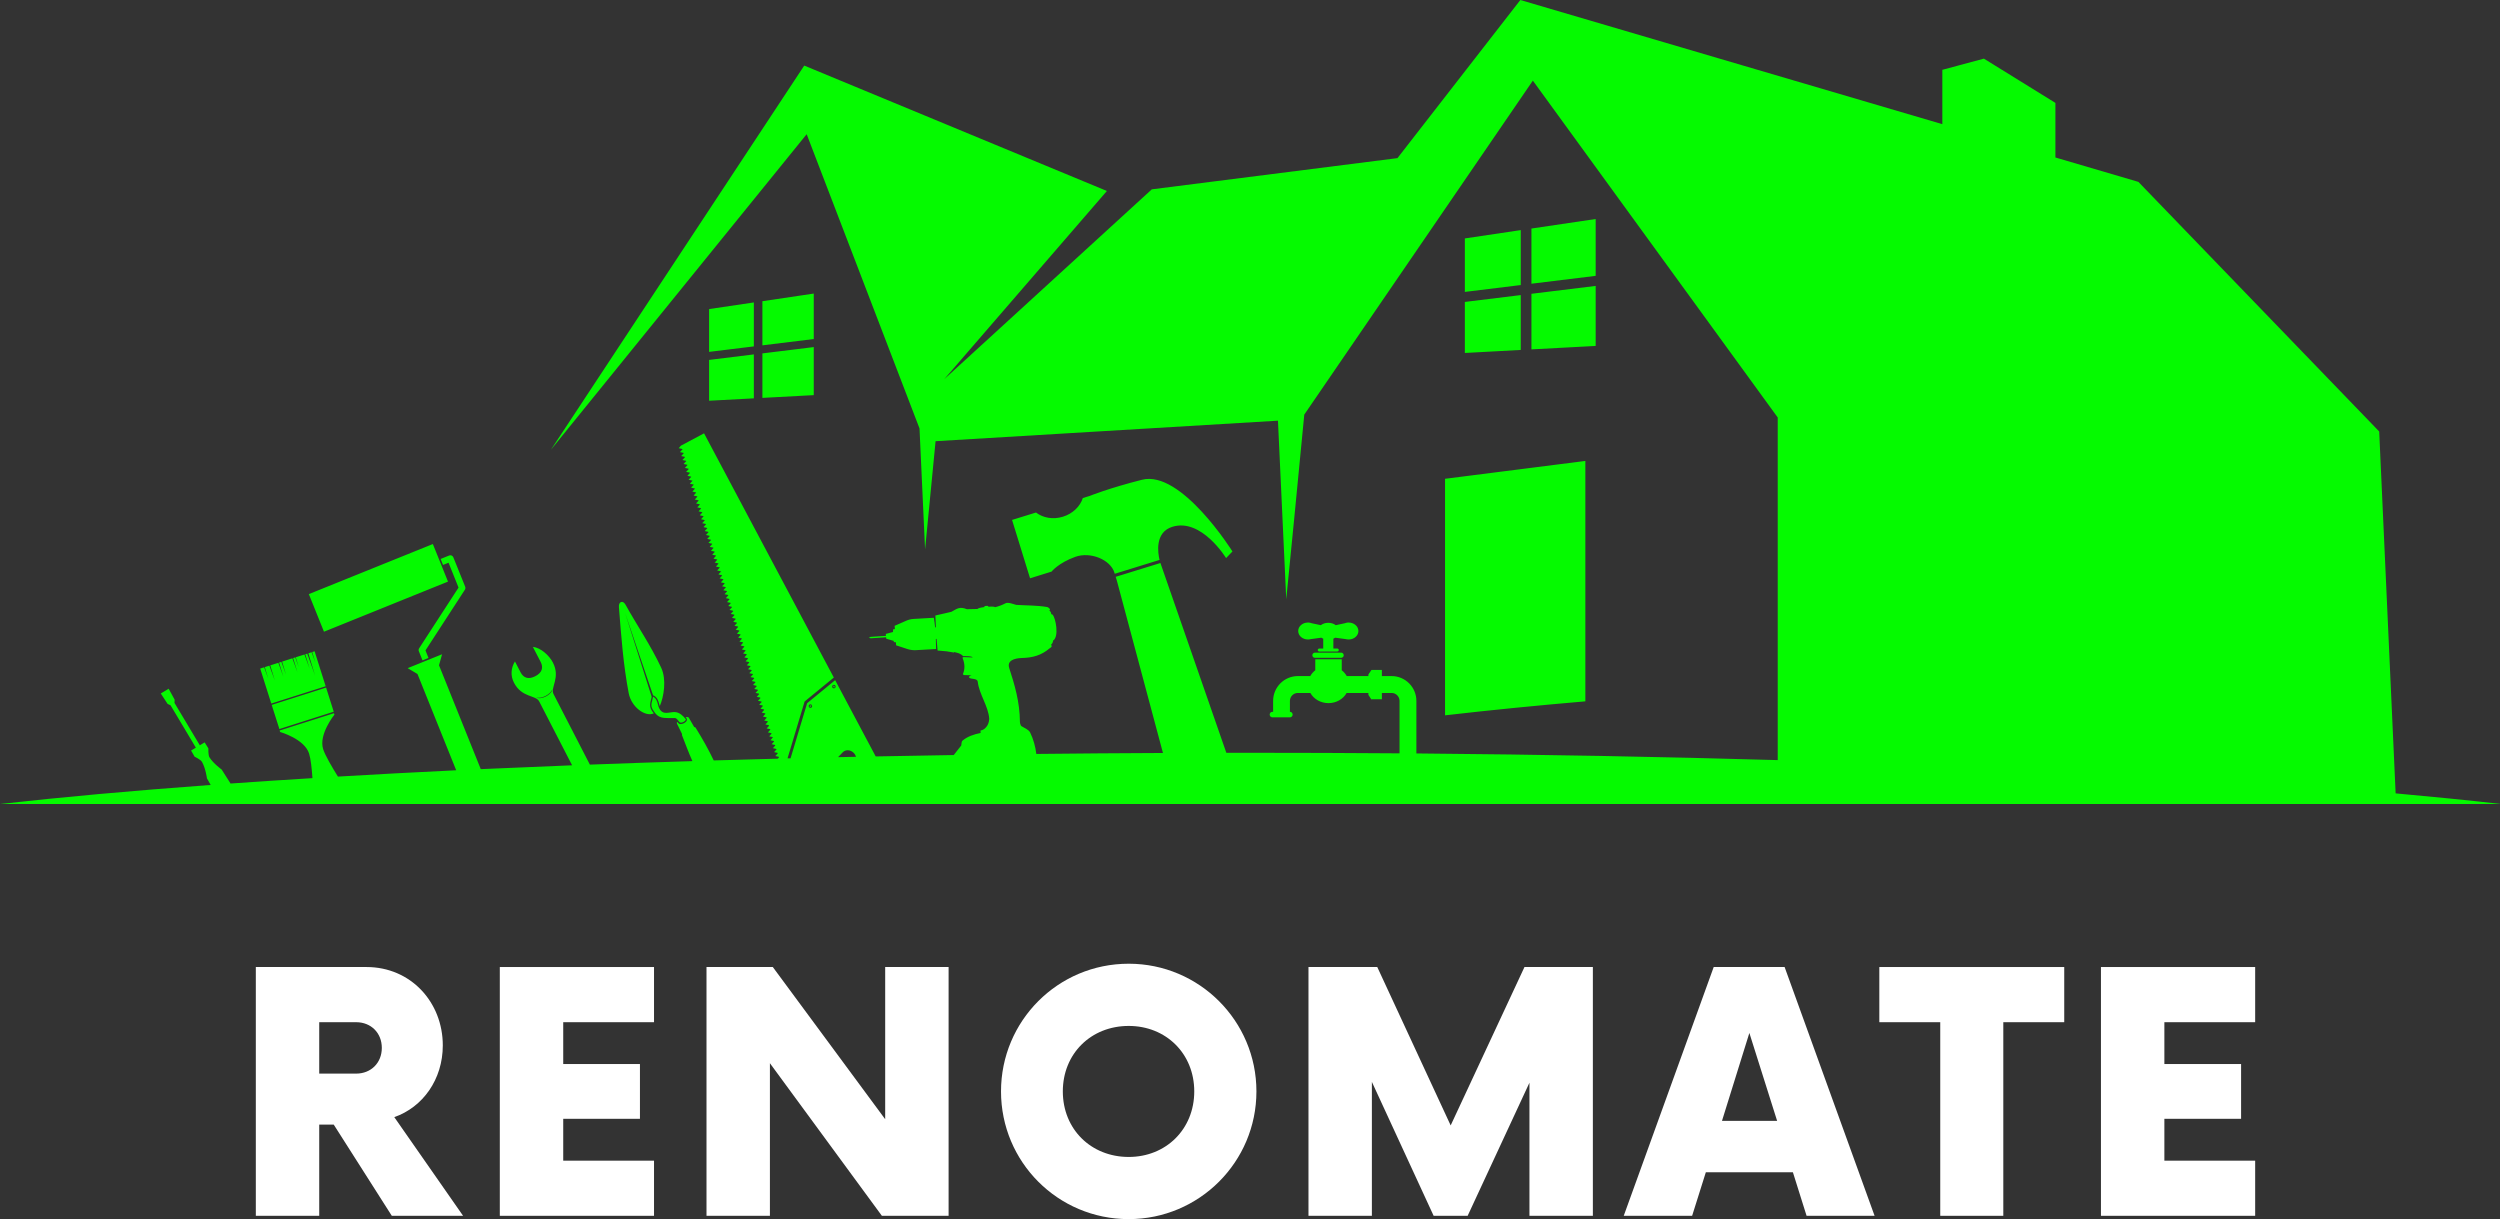 <?xml version="1.0" encoding="utf-8"?>
<svg viewBox="81.293 126.269 212.207 103.482" xmlns="http://www.w3.org/2000/svg">
  <rect x="81.293" y="126.269" width="212.207" height="103.482" fill="#333333" stroke="none"/>
  <defs>
    <clipPath id="fda04f63b0">
      <path d="M 81.273 126.27 L 293.523 126.27 L 293.523 194.52 L 81.273 194.52 Z M 81.273 126.27 " clip-rule="nonzero"/>
    </clipPath>
  </defs>
  <g fill="#01052d" fill-opacity="1" transform="matrix(1, 0, 0, 1, 3.552713678800501e-15, 0)">
    <g transform="translate(101.07, 229.47)">
      <g>
        <path d="M 13.691 -8.375 C 16.117 -9.223 17.809 -11.578 17.809 -14.465 C 17.809 -18.125 15.098 -21.117 11.332 -21.117 L 1.938 -21.117 L 1.938 0 L 7.32 0 L 7.32 -7.742 L 8.551 -7.742 L 13.48 0 L 19.531 0 Z M 10.453 -12.07 L 7.32 -12.07 L 7.32 -16.434 L 10.453 -16.434 C 11.719 -16.434 12.633 -15.52 12.633 -14.254 C 12.633 -12.988 11.719 -12.07 10.453 -12.07 Z M 10.453 -12.07 " style="fill: rgb(255, 255, 255);"/>
      </g>
    </g>
  </g>
  <g fill="#01052d" fill-opacity="1" transform="matrix(1, 0, 0, 1, 3.552713678800501e-15, 0)">
    <g transform="translate(121.605, 229.47)">
      <g>
        <path d="M 15.203 -16.434 L 15.203 -21.117 L 2.113 -21.117 L 2.113 0 L 15.203 0 L 15.203 -4.68 L 7.496 -4.68 L 7.496 -8.234 L 14.008 -8.234 L 14.008 -12.883 L 7.496 -12.883 L 7.496 -16.434 Z M 15.203 -16.434 " style="fill: rgb(255, 255, 255);"/>
      </g>
    </g>
  </g>
  <g fill="#01052d" fill-opacity="1" transform="matrix(1, 0, 0, 1, 3.552713678800501e-15, 0)">
    <g transform="translate(139.325, 229.47)">
      <g>
        <path d="M 17.105 -21.117 L 17.105 -8.199 L 7.566 -21.117 L 1.938 -21.117 L 1.938 0 L 7.32 0 L 7.32 -12.953 L 16.824 0 L 22.488 0 L 22.488 -21.117 Z M 17.105 -21.117 " style="fill: rgb(255, 255, 255);"/>
      </g>
    </g>
  </g>
  <g fill="#01052d" fill-opacity="1" transform="matrix(1, 0, 0, 1, 3.552713678800501e-15, 0)">
    <g transform="translate(165.067, 229.47)">
      <g>
        <path d="M 12.035 0.281 C 18.02 0.281 22.875 -4.574 22.875 -10.559 C 22.875 -16.543 18.02 -21.398 12.035 -21.398 C 6.02 -21.398 1.195 -16.543 1.195 -10.559 C 1.195 -4.574 6.02 0.281 12.035 0.281 Z M 12.035 -4.996 C 8.832 -4.996 6.441 -7.355 6.441 -10.559 C 6.441 -13.762 8.832 -16.117 12.035 -16.117 C 15.203 -16.117 17.598 -13.762 17.598 -10.559 C 17.598 -7.355 15.203 -4.996 12.035 -4.996 Z M 12.035 -4.996 " style="fill: rgb(255, 255, 255);"/>
      </g>
    </g>
  </g>
  <g fill="#01052d" fill-opacity="1" transform="matrix(1, 0, 0, 1, 3.552713678800501e-15, 0)">
    <g transform="translate(190.422, 229.47)">
      <g>
        <path d="M 20.273 -21.117 L 14.008 -7.672 L 7.777 -21.117 L 1.938 -21.117 L 1.938 0 L 7.32 0 L 7.32 -11.367 L 12.562 0 L 15.449 0 L 20.695 -11.297 L 20.695 0 L 26.078 0 L 26.078 -21.117 Z M 20.273 -21.117 " style="fill: rgb(255, 255, 255);"/>
      </g>
    </g>
  </g>
  <g fill="#01052d" fill-opacity="1" transform="matrix(1, 0, 0, 1, 3.552713678800501e-15, 0)">
    <g transform="translate(219.753, 229.47)">
      <g>
        <path d="M 14.887 0 L 20.66 0 L 13.023 -21.117 L 7.004 -21.117 L -0.633 0 L 5.172 0 L 6.336 -3.695 L 13.727 -3.695 Z M 7.707 -8.059 L 10.031 -15.52 L 12.387 -8.059 Z M 7.707 -8.059 " style="fill: rgb(255, 255, 255);"/>
      </g>
    </g>
  </g>
  <g fill="#01052d" fill-opacity="1" transform="matrix(1, 0, 0, 1, 3.552713678800501e-15, 0)">
    <g transform="translate(241.132, 229.47)">
      <g>
        <path d="M 15.379 -21.117 L -0.316 -21.117 L -0.316 -16.434 L 4.855 -16.434 L 4.855 0 L 10.207 0 L 10.207 -16.434 L 15.379 -16.434 Z M 15.379 -21.117 " style="fill: rgb(255, 255, 255);"/>
      </g>
    </g>
  </g>
  <g fill="#01052d" fill-opacity="1" transform="matrix(1, 0, 0, 1, 3.552713678800501e-15, 0)">
    <g transform="translate(257.515, 229.47)">
      <g>
        <path d="M 15.203 -16.434 L 15.203 -21.117 L 2.113 -21.117 L 2.113 0 L 15.203 0 L 15.203 -4.68 L 7.496 -4.68 L 7.496 -8.234 L 14.008 -8.234 L 14.008 -12.883 L 7.496 -12.883 L 7.496 -16.434 Z M 15.203 -16.434 " style="fill: rgb(255, 255, 255);"/>
      </g>
    </g>
  </g>
  <g clip-path="url(#fda04f63b0)" transform="matrix(1, 0, 0, 1, 3.552713678800501e-15, 0)">
    <path d="M 150.367 151.188 L 146.008 151.836 L 146.008 155.582 L 150.367 155.047 Z M 141.484 160.285 L 145.281 160.082 L 145.281 156.352 L 141.484 156.82 Z M 145.281 151.941 L 141.484 152.504 L 141.484 156.137 L 145.281 155.672 Z M 146.008 160.043 L 150.367 159.809 L 150.367 155.73 L 146.008 156.266 Z M 205.633 156.23 L 210.379 155.973 L 210.379 151.316 L 205.633 151.898 Z M 211.285 155.926 L 216.738 155.633 L 216.738 150.539 L 211.285 151.207 Z M 216.738 144.859 L 211.285 145.668 L 211.285 150.352 L 216.738 149.684 Z M 210.379 145.801 L 205.633 146.508 L 205.633 151.047 L 210.379 150.465 Z M 203.953 186.988 C 207.918 186.531 211.891 186.141 215.863 185.801 L 215.863 165.395 L 203.953 166.91 Z M 152.066 184.578 L 152.098 184.637 L 152.137 184.613 L 152.105 184.559 L 152.164 184.527 L 152.145 184.488 L 152.086 184.52 L 152.055 184.461 L 152.02 184.48 L 152.051 184.539 L 151.988 184.57 L 152.008 184.609 Z M 108.938 184.52 L 107.996 181.551 L 107.793 181.617 L 108.074 182.547 L 107.742 181.633 L 107.465 181.723 L 108.039 183.617 L 107.375 181.75 L 107.207 181.805 L 107.57 183.016 L 107.137 181.824 L 106.398 182.059 L 106.652 182.898 L 106.355 182.07 L 106.176 182.129 L 106.543 183.34 L 106.109 182.148 L 105.238 182.43 L 105.574 183.547 L 105.176 182.449 L 104.984 182.508 L 105.348 183.719 L 104.918 182.531 L 104.234 182.746 L 104.621 184.039 L 104.16 182.77 L 103.77 182.895 L 104.066 183.883 L 103.715 182.91 L 103.379 183.02 L 104.32 185.988 Z M 119.32 175.637 L 118.035 172.449 L 107.508 176.699 L 108.793 179.891 Z M 119.367 174.035 L 120.215 176.145 L 116.871 181.297 C 116.82 181.371 116.812 181.469 116.848 181.551 L 117.156 182.324 L 117.664 182.117 L 117.41 181.477 L 120.754 176.328 C 120.805 176.25 120.812 176.156 120.781 176.074 L 119.773 173.574 C 119.719 173.434 119.559 173.363 119.418 173.422 L 118.695 173.715 L 118.898 174.223 Z M 105.008 188.152 L 109.621 186.68 L 108.973 184.633 L 104.355 186.102 Z M 180.809 170.984 C 183.281 170.219 185.367 173.641 185.367 173.641 L 185.906 173.078 C 185.906 173.078 181.566 166.141 178.23 166.992 C 175.359 167.723 173.805 168.359 173.805 168.359 L 173.207 168.543 C 172.977 169.254 172.359 169.867 171.52 170.129 C 170.676 170.391 169.82 170.227 169.23 169.773 L 167.199 170.402 L 168.727 175.355 L 170.551 174.789 C 170.551 174.789 171.121 174.059 172.566 173.535 C 173.84 173.078 175.547 173.758 175.891 174.887 C 175.902 174.914 175.91 174.941 175.914 174.973 L 179.719 173.797 C 179.582 173.223 179.289 171.453 180.809 170.984 Z M 195.699 179.113 C 195.609 179.121 195.523 179.141 195.445 179.172 L 194.676 179.336 C 194.512 179.211 194.289 179.133 194.043 179.133 C 193.793 179.133 193.57 179.211 193.41 179.336 L 192.641 179.172 C 192.559 179.141 192.473 179.121 192.383 179.113 L 192.367 179.113 C 192.348 179.113 192.332 179.113 192.312 179.113 C 191.855 179.113 191.488 179.434 191.488 179.832 C 191.488 180.227 191.855 180.551 192.312 180.551 C 192.398 180.551 192.48 180.539 192.555 180.52 L 193.449 180.398 C 193.5 180.434 193.555 180.461 193.613 180.484 L 193.613 181.32 L 193.273 181.32 C 193.203 181.32 193.148 181.375 193.148 181.445 C 193.148 181.512 193.203 181.57 193.273 181.57 L 194.812 181.57 C 194.879 181.57 194.934 181.512 194.934 181.445 C 194.934 181.375 194.879 181.32 194.812 181.32 L 194.473 181.32 L 194.473 180.484 C 194.531 180.461 194.582 180.434 194.633 180.398 L 195.527 180.52 C 195.605 180.539 195.688 180.551 195.773 180.551 C 196.23 180.551 196.598 180.227 196.598 179.832 C 196.598 179.434 196.227 179.113 195.773 179.113 C 195.754 179.113 195.734 179.113 195.715 179.113 Z M 192.906 181.668 C 192.785 181.668 192.688 181.766 192.688 181.887 C 192.688 182.008 192.785 182.105 192.906 182.105 L 195.133 182.105 C 195.254 182.105 195.352 182.008 195.352 181.887 C 195.352 181.766 195.254 181.668 195.133 181.668 Z M 136.727 185.406 C 136.668 185.816 136.449 186.086 136.711 186.52 C 137.215 187.352 137.605 187.199 138.578 187.219 C 138.746 187.227 138.844 187.43 138.961 187.555 C 139.09 187.727 139.582 187.457 139.496 187.305 C 139.258 187.008 138.969 186.746 138.617 186.715 C 138.258 186.68 137.793 186.895 137.496 186.688 C 137.004 186.344 137.262 185.684 136.727 185.406 Z M 293.5 194.504 C 290.762 194.195 287.801 193.898 284.641 193.613 L 283.246 162.895 L 262.805 141.707 L 255.762 139.637 L 255.762 135.004 L 249.691 131.246 L 246.164 132.195 L 246.164 136.809 L 210.344 126.27 L 199.914 139.691 L 179.062 142.34 L 161.445 158.453 L 175.25 142.48 L 149.559 131.836 L 128.055 164.445 L 149.766 137.66 L 159.344 162.637 L 159.816 172.91 C 159.879 172.336 160.422 166.676 160.707 163.719 L 189.77 161.977 L 190.473 177.141 C 190.586 176.129 191.684 164.793 192.004 161.461 L 211.406 133.113 L 232.191 161.707 L 232.191 190.789 C 222.465 190.508 212.191 190.316 201.52 190.223 L 201.52 185.762 C 201.52 184.602 200.578 183.656 199.418 183.656 L 198.59 183.656 L 198.59 183.137 L 197.707 183.137 L 197.465 183.492 L 197.465 183.512 L 197.445 183.512 L 197.445 183.656 L 195.609 183.656 C 195.504 183.469 195.359 183.301 195.184 183.16 L 195.184 182.227 L 192.938 182.227 L 192.938 183.16 C 192.762 183.301 192.617 183.469 192.512 183.656 L 191.457 183.656 C 190.301 183.656 189.359 184.602 189.359 185.762 L 189.359 186.688 L 189.301 186.688 C 189.172 186.688 189.066 186.793 189.066 186.922 C 189.066 187.055 189.172 187.16 189.301 187.16 L 190.781 187.16 C 190.91 187.16 191.016 187.055 191.016 186.922 C 191.016 186.793 190.914 186.691 190.785 186.688 L 190.785 185.762 C 190.785 185.391 191.09 185.09 191.457 185.09 L 192.52 185.09 C 192.805 185.602 193.387 185.953 194.059 185.953 C 194.73 185.953 195.312 185.602 195.598 185.09 L 197.445 185.09 L 197.445 185.254 L 197.707 185.652 L 197.719 185.625 L 198.59 185.625 L 198.59 185.09 L 199.418 185.09 C 199.789 185.09 200.09 185.395 200.09 185.766 L 200.09 190.215 C 195.918 190.184 191.684 190.168 187.402 190.168 C 186.73 190.168 186.059 190.168 185.387 190.168 L 179.793 174.059 L 175.996 175.23 L 176.09 175.535 L 180.008 190.184 C 176.383 190.199 172.797 190.227 169.258 190.266 C 169.188 189.668 169.012 189.008 168.734 188.445 C 168.605 188.184 168.203 188.047 167.961 187.883 C 167.902 187.766 167.867 187.652 167.867 187.559 C 167.859 185.836 167.402 184.348 166.957 182.969 C 166.77 182.383 167.301 182.141 168.059 182.121 C 168.945 182.098 169.688 181.898 170.387 181.301 C 170.562 181.18 170.605 181.172 170.512 180.98 C 170.598 180.941 170.691 180.746 170.676 180.652 C 171.215 180.32 170.898 178.703 170.637 178.441 C 170.574 178.379 170.535 178.453 170.523 178.367 C 170.512 178.254 170.465 178.164 170.355 178.094 C 170.52 178.043 170.336 177.824 170.164 177.793 C 169.305 177.648 168.426 177.668 167.555 177.613 C 167.32 177.555 166.867 177.363 166.652 177.473 C 166.34 177.637 166.043 177.742 165.746 177.812 C 165.746 177.812 165.746 177.812 165.746 177.809 C 165.742 177.762 165.508 177.746 165.199 177.766 C 165.172 177.727 165.137 177.688 165.078 177.695 L 164.898 177.711 C 164.863 177.715 164.852 177.762 164.836 177.801 C 164.512 177.844 164.273 177.906 164.277 177.957 C 164.277 177.957 164.277 177.961 164.277 177.961 C 163.988 177.965 163.688 177.965 163.367 177.98 C 162.734 177.73 162.52 177.945 162.055 178.199 L 161.391 178.355 L 160.691 178.512 C 160.699 178.848 160.715 179.18 160.734 179.52 L 160.668 179.523 C 160.645 179.25 160.605 178.98 160.559 178.707 L 158.855 178.805 C 158.625 178.816 158.402 178.871 158.191 178.969 L 157.23 179.391 L 157.254 179.668 L 157.102 179.691 C 157.098 179.766 157.094 179.84 157.094 179.914 L 156.484 180.078 L 156.496 180.242 L 155.195 180.328 L 155.039 180.398 L 155.203 180.449 L 156.508 180.363 L 156.52 180.484 L 157.148 180.668 C 157.156 180.703 157.16 180.738 157.168 180.773 L 157.336 180.785 L 157.359 181.047 L 158.336 181.367 C 158.559 181.438 158.805 181.469 159.031 181.457 L 160.75 181.359 C 160.746 181.07 160.738 180.785 160.73 180.504 L 160.793 180.5 C 160.816 180.828 160.848 181.156 160.879 181.488 L 161.645 181.555 L 162.273 181.66 L 162.273 181.617 C 162.598 181.691 162.797 181.719 163.051 181.961 C 163.355 181.965 163.574 181.965 163.727 182.004 C 163.781 182.016 163.828 182.039 163.867 182.074 L 163.121 182.047 C 163 182.043 162.977 182.066 163.02 182.18 C 163.199 182.645 163.199 183.059 163.039 183.457 C 163.008 183.52 163.07 183.555 163.137 183.57 L 163.762 183.59 C 163.637 183.633 163.473 183.703 163.582 183.805 C 163.695 183.93 164.25 183.832 164.285 184.129 C 164.414 185.23 165.188 186.195 165.262 187.285 C 165.242 187.625 165.137 187.852 164.969 188.027 C 164.836 188.172 164.699 188.25 164.52 188.277 L 164.531 188.484 C 163.957 188.598 163.395 188.793 162.996 189.137 C 162.891 189.23 162.918 189.41 162.887 189.547 L 162.25 190.359 C 160.02 190.395 157.809 190.43 155.625 190.477 L 152.184 184.004 L 149.805 185.957 L 148.398 190.637 C 148.312 190.637 148.227 190.641 148.141 190.641 L 149.59 185.816 L 152.07 183.781 L 141.055 163.051 L 139.098 164.094 L 138.902 164.312 L 139.223 164.383 L 139.23 164.402 L 139.008 164.645 L 139.328 164.715 L 139.332 164.738 L 139.113 164.98 L 139.43 165.051 L 139.438 165.074 L 139.219 165.316 L 139.535 165.387 L 139.543 165.41 L 139.32 165.652 L 139.641 165.723 L 139.648 165.742 L 139.43 165.984 L 139.746 166.059 L 139.754 166.082 L 139.531 166.32 L 139.852 166.391 L 139.859 166.414 L 139.641 166.656 L 139.957 166.73 L 139.965 166.75 L 139.742 166.992 L 140.059 167.062 L 140.07 167.086 L 139.848 167.328 L 140.168 167.398 L 140.176 167.422 L 139.957 167.664 L 140.273 167.734 L 140.277 167.758 L 140.059 167.996 L 140.375 168.07 L 140.383 168.094 L 140.164 168.332 L 140.48 168.402 L 140.488 168.43 L 140.27 168.668 L 140.586 168.738 L 140.594 168.766 L 140.375 169.004 L 140.691 169.074 L 140.699 169.098 L 140.48 169.336 L 140.793 169.41 L 140.805 169.434 L 140.586 169.672 L 140.898 169.742 L 140.906 169.77 L 140.691 170.008 L 141.004 170.078 L 141.012 170.105 L 140.797 170.344 L 141.109 170.414 L 141.117 170.438 L 140.898 170.676 L 141.215 170.746 L 141.223 170.773 L 141.008 171.012 L 141.32 171.082 L 141.328 171.109 L 141.109 171.348 L 141.422 171.414 L 141.434 171.445 L 141.215 171.68 L 141.527 171.75 L 141.539 171.777 L 141.324 172.012 L 141.637 172.086 L 141.645 172.113 L 141.426 172.352 L 141.738 172.418 L 141.75 172.449 L 141.535 172.688 L 141.844 172.754 L 141.855 172.781 L 141.641 173.02 L 141.949 173.09 L 141.961 173.121 L 141.746 173.355 L 142.059 173.422 L 142.066 173.453 L 141.852 173.691 L 142.16 173.758 L 142.172 173.789 L 141.957 174.023 L 142.266 174.09 L 142.277 174.125 L 142.062 174.359 L 142.371 174.426 L 142.383 174.461 L 142.164 174.691 L 142.477 174.762 L 142.484 174.793 L 142.273 175.027 L 142.582 175.098 L 142.59 175.129 L 142.375 175.363 L 142.684 175.43 L 142.695 175.465 L 142.48 175.699 L 142.789 175.766 L 142.801 175.801 L 142.586 176.035 L 142.891 176.102 L 142.902 176.137 L 142.688 176.367 L 142.996 176.438 L 143.004 176.473 L 142.793 176.703 L 143.102 176.773 L 143.113 176.805 L 142.902 177.039 L 143.207 177.109 L 143.215 177.145 L 143.004 177.375 L 143.309 177.441 L 143.32 177.477 L 143.109 177.707 L 143.414 177.777 L 143.426 177.812 L 143.215 178.043 L 143.52 178.113 L 143.531 178.148 L 143.32 178.379 L 143.625 178.445 L 143.637 178.484 L 143.426 178.715 L 143.73 178.781 L 143.742 178.82 L 143.531 179.051 L 143.836 179.117 L 143.848 179.156 L 143.637 179.387 L 143.938 179.453 L 143.949 179.488 L 143.738 179.719 L 144.043 179.789 L 144.055 179.828 L 143.844 180.055 L 144.145 180.121 L 144.156 180.16 L 143.949 180.391 L 144.25 180.457 L 144.262 180.496 L 144.055 180.727 L 144.355 180.793 L 144.367 180.832 L 144.156 181.062 L 144.457 181.129 L 144.473 181.168 L 144.262 181.398 L 144.566 181.465 L 144.578 181.504 L 144.367 181.734 L 144.668 181.801 L 144.68 181.84 L 144.473 182.07 L 144.773 182.137 L 144.785 182.176 L 144.578 182.402 L 144.879 182.469 L 144.891 182.512 L 144.684 182.738 L 144.984 182.805 L 144.996 182.848 L 144.789 183.074 L 145.09 183.141 L 145.102 183.184 L 144.895 183.41 L 145.195 183.477 L 145.207 183.516 L 145 183.742 L 145.301 183.809 L 145.312 183.852 L 145.105 184.078 L 145.402 184.145 L 145.418 184.188 L 145.211 184.414 L 145.508 184.48 L 145.523 184.523 L 145.316 184.75 L 145.613 184.816 L 145.629 184.859 L 145.422 185.086 L 145.719 185.148 L 145.73 185.195 L 145.527 185.418 L 145.824 185.484 L 145.84 185.531 L 145.633 185.754 L 145.93 185.82 L 145.941 185.863 L 145.734 186.09 L 146.031 186.156 L 146.047 186.199 L 145.844 186.426 L 146.137 186.488 L 146.152 186.535 L 145.949 186.758 L 146.246 186.824 L 146.258 186.867 L 146.055 187.094 L 146.352 187.16 L 146.367 187.207 L 146.16 187.43 L 146.453 187.492 L 146.469 187.539 L 146.266 187.762 L 146.559 187.828 L 146.574 187.875 L 146.371 188.098 L 146.664 188.164 L 146.68 188.211 L 146.473 188.434 L 146.77 188.5 L 146.785 188.547 L 146.582 188.77 L 146.875 188.832 L 146.887 188.879 L 146.688 189.102 L 146.977 189.168 L 146.996 189.215 L 146.793 189.438 L 147.082 189.504 L 147.098 189.551 L 146.895 189.773 L 147.188 189.84 L 147.203 189.887 L 147 190.109 L 147.293 190.172 L 147.309 190.223 L 147.105 190.445 L 147.398 190.508 L 147.414 190.559 L 147.312 190.668 C 145.484 190.715 143.672 190.766 141.875 190.816 C 141.426 189.875 140.922 188.98 140.352 188.062 C 140.336 188.012 140.281 187.988 140.215 187.977 L 139.766 187.199 C 139.734 187.129 139.625 187.117 139.488 187.145 C 139.516 187.176 139.543 187.211 139.57 187.242 C 139.574 187.25 139.578 187.254 139.578 187.258 C 139.629 187.348 139.613 187.488 139.414 187.617 C 139.316 187.684 139.203 187.723 139.098 187.73 C 139.004 187.734 138.914 187.707 138.855 187.633 C 138.848 187.621 138.801 187.562 138.777 187.535 C 138.75 187.578 138.738 187.617 138.746 187.66 C 138.746 187.672 138.75 187.684 138.758 187.699 C 138.762 187.707 139.184 188.57 139.184 188.57 C 139.176 188.605 139.176 188.645 139.184 188.676 C 139.188 188.68 139.188 188.684 139.188 188.684 C 139.191 188.691 139.191 188.695 139.195 188.703 C 139.195 188.703 139.195 188.707 139.195 188.707 C 139.488 189.457 139.754 190.176 140.066 190.875 C 137.109 190.965 134.207 191.066 131.363 191.172 C 130.391 189.277 128.488 185.594 128.277 185.18 C 127.988 184.621 128.891 183.797 128.223 182.504 C 127.914 181.898 127.16 181.227 126.527 181.184 L 127.188 182.461 C 127.43 182.934 127.312 183.367 126.73 183.668 C 126.148 183.969 125.727 183.812 125.484 183.344 L 125.004 182.414 C 124.672 182.953 124.605 183.609 124.918 184.215 C 125.586 185.512 126.777 185.25 127.062 185.809 C 127.258 186.184 128.836 189.25 129.855 191.23 C 127.219 191.332 124.633 191.441 122.102 191.555 L 118.559 182.742 L 118.816 181.805 L 115.898 182.984 L 116.73 183.48 L 120.016 191.652 C 116.559 191.82 113.211 191.996 109.977 192.188 C 109.473 191.379 108.891 190.387 108.723 189.859 C 108.324 188.605 109.68 186.93 109.68 186.93 L 109.641 186.809 L 105.027 188.277 L 105.066 188.402 C 105.066 188.402 107.137 188.984 107.531 190.238 C 107.668 190.668 107.758 191.508 107.816 192.32 C 105.43 192.465 103.109 192.617 100.863 192.777 L 100.105 191.586 C 100.105 191.586 99.426 191.102 99.078 190.562 C 98.953 190.371 98.98 189.793 98.98 189.793 L 98.664 189.285 L 98.254 189.531 L 96.105 185.934 L 96.117 185.66 L 95.609 184.73 L 95.289 184.926 L 95.273 184.934 L 95.262 184.941 L 94.941 185.133 L 95.52 186.02 L 95.77 186.137 L 97.918 189.734 L 97.512 189.977 L 97.809 190.496 C 97.809 190.496 98.332 190.742 98.441 190.945 C 98.754 191.508 98.859 192.336 98.859 192.336 L 99.176 192.898 C 92.504 193.387 86.504 193.93 81.293 194.516 L 293.5 194.516 Z M 152.828 190.125 C 153.07 189.875 153.488 189.898 153.762 190.18 C 153.855 190.273 153.918 190.387 153.953 190.508 C 153.445 190.52 152.938 190.531 152.43 190.539 Z M 152.008 184.418 C 152.078 184.379 152.168 184.406 152.207 184.477 C 152.246 184.551 152.219 184.641 152.148 184.68 C 152.074 184.719 151.984 184.691 151.945 184.617 C 151.906 184.547 151.934 184.457 152.008 184.418 Z M 150.012 186.074 C 150.082 186.035 150.176 186.062 150.211 186.133 C 150.25 186.207 150.223 186.297 150.152 186.336 C 150.082 186.375 149.992 186.348 149.953 186.273 C 149.914 186.203 149.938 186.109 150.012 186.074 Z M 127.637 185.383 C 127.305 185.555 126.965 185.582 126.816 185.461 C 126.996 185.539 127.305 185.496 127.613 185.336 C 127.918 185.176 128.137 184.949 128.176 184.758 C 128.188 184.949 127.973 185.211 127.637 185.383 Z M 134.387 177.594 C 134.164 177.195 133.793 177.328 133.828 177.793 C 134.02 180.262 134.203 182.711 134.66 185.113 C 134.887 186.285 136.062 187.152 136.789 186.824 C 136.73 186.754 136.676 186.672 136.617 186.578 C 136.402 186.219 136.477 185.945 136.547 185.684 C 136.57 185.598 136.594 185.512 136.609 185.418 L 134.348 178.277 L 136.73 185.297 C 136.746 185.297 136.762 185.301 136.777 185.309 C 137.098 185.473 137.172 185.766 137.242 186.02 C 137.258 186.082 137.273 186.148 137.297 186.207 C 137.641 185.418 137.887 183.949 137.414 182.941 C 136.516 181.023 135.445 179.492 134.387 177.594 Z M 150.074 186.23 L 150.105 186.289 L 150.141 186.27 L 150.109 186.215 L 150.168 186.184 L 150.148 186.145 L 150.09 186.176 L 150.059 186.117 L 150.02 186.137 L 150.055 186.195 L 149.996 186.227 L 150.016 186.262 Z M 150.074 186.23 " fill-opacity="1" fill-rule="nonzero" style="fill: rgb(5, 250, 0);"/>
  </g>
</svg>